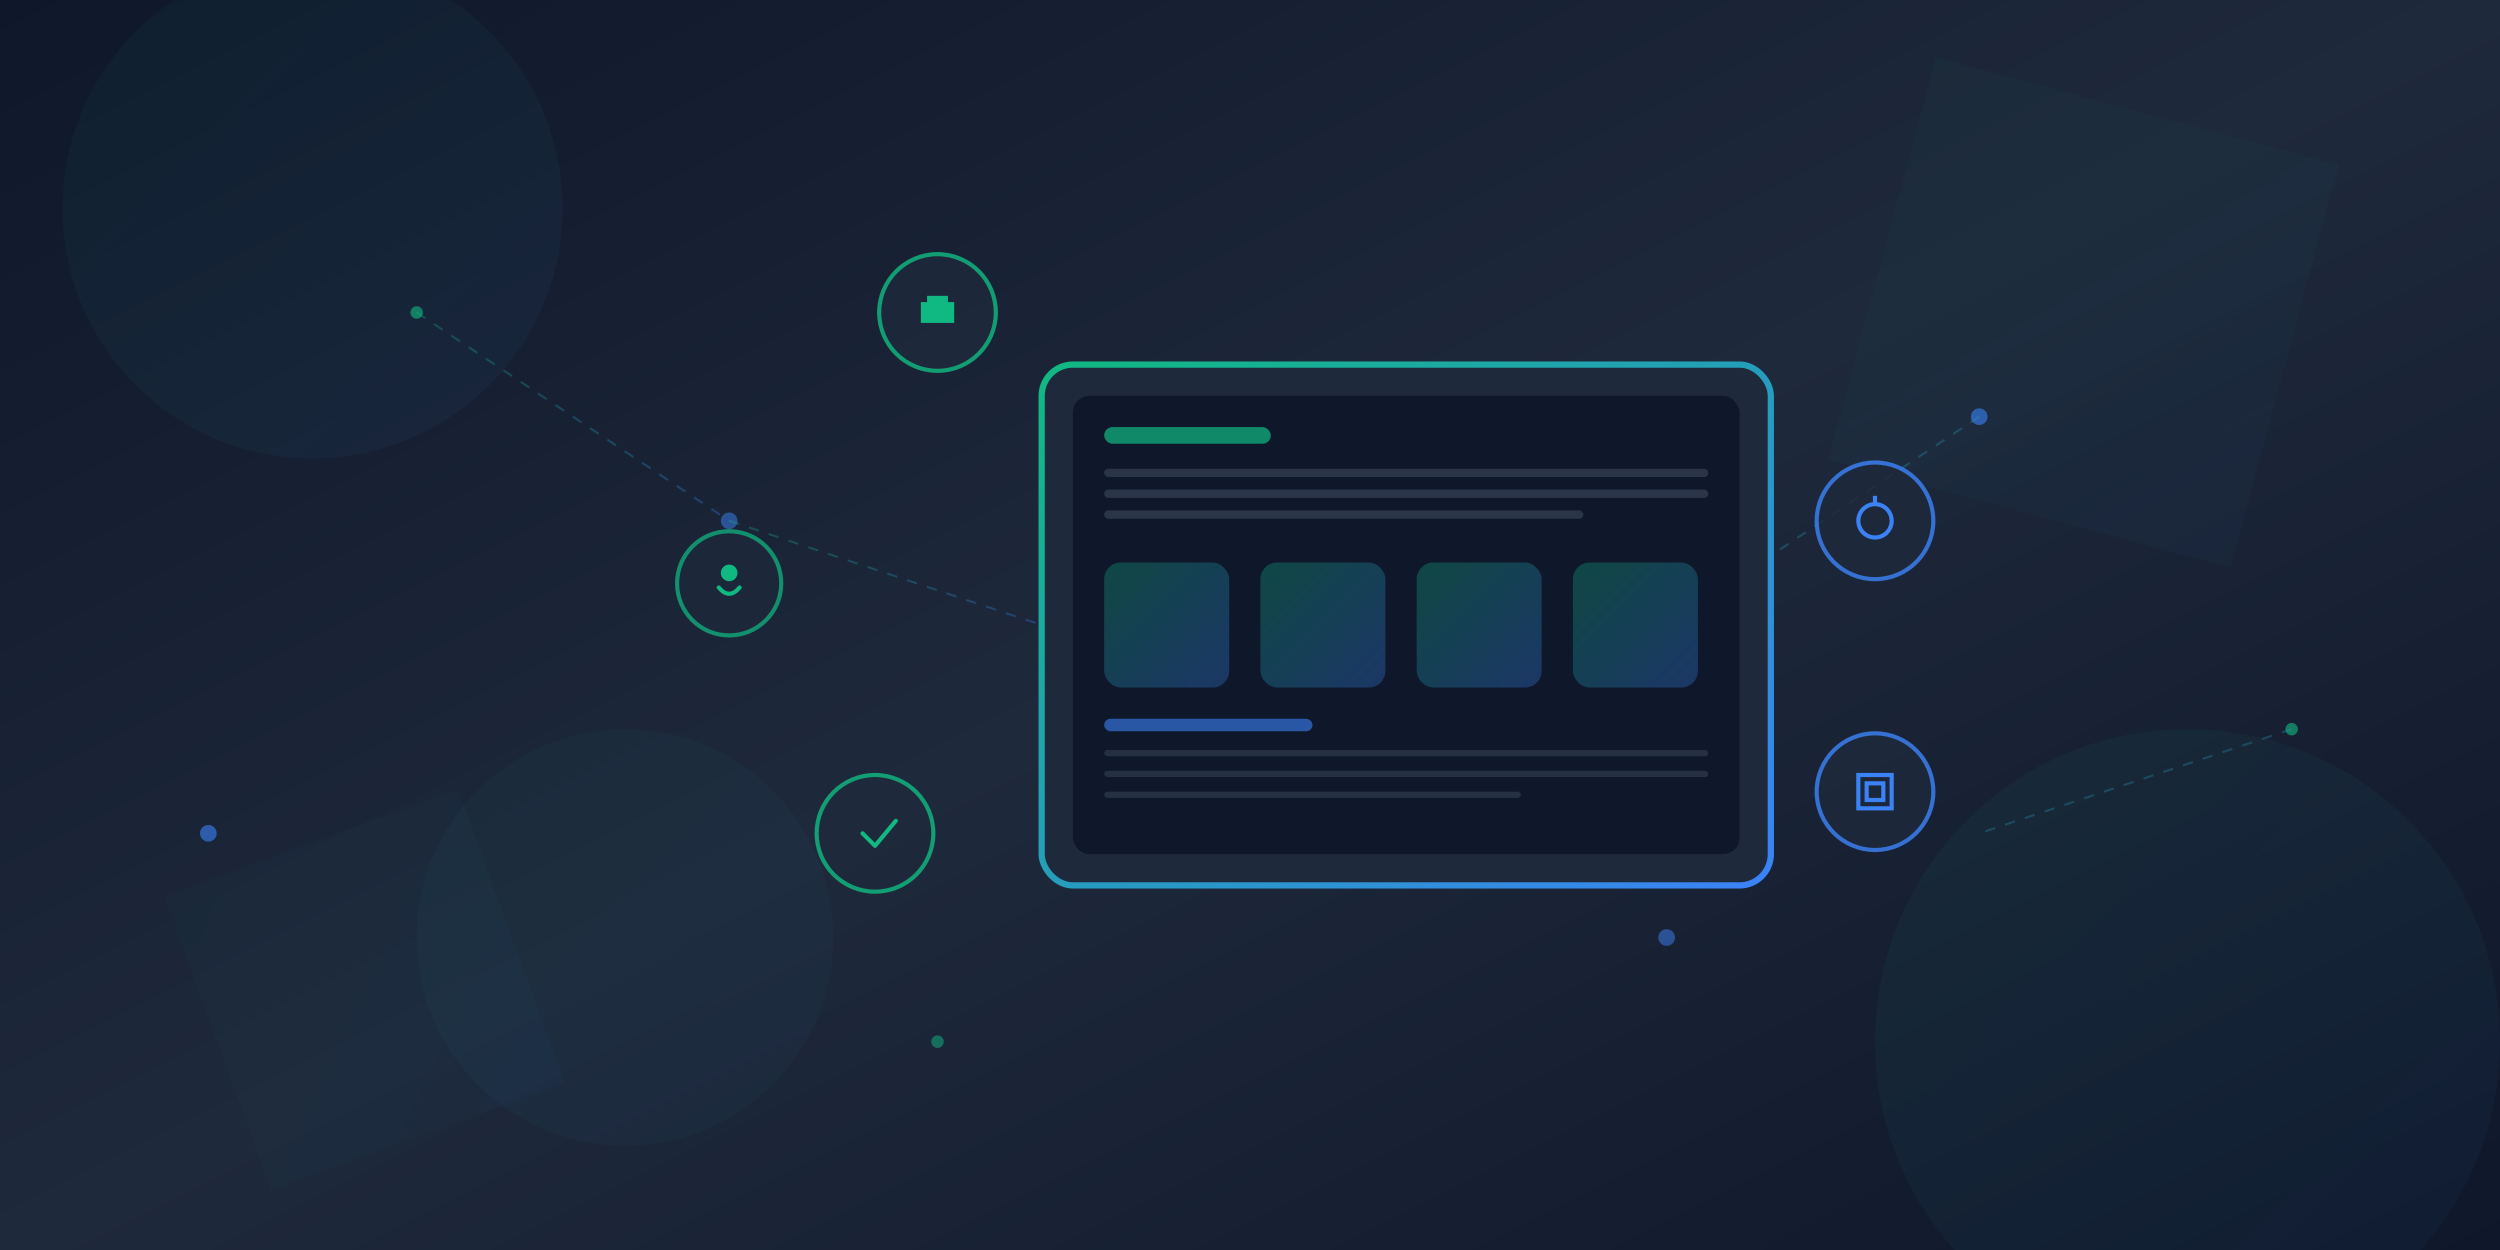 <svg viewBox="0 0 1200 600" xmlns="http://www.w3.org/2000/svg">
  <defs>
    <linearGradient id="bgGradient" x1="0%" y1="0%" x2="100%" y2="100%">
      <stop offset="0%" style="stop-color:#0f172a;stop-opacity:1" />
      <stop offset="50%" style="stop-color:#1e293b;stop-opacity:1" />
      <stop offset="100%" style="stop-color:#0f172a;stop-opacity:1" />
    </linearGradient>
    
    <linearGradient id="accentGradient" x1="0%" y1="0%" x2="100%" y2="100%">
      <stop offset="0%" style="stop-color:#10b981;stop-opacity:1" />
      <stop offset="100%" style="stop-color:#3b82f6;stop-opacity:1" />
    </linearGradient>
    
    <linearGradient id="glowGradient" x1="0%" y1="0%" x2="100%" y2="100%">
      <stop offset="0%" style="stop-color:#10b981;stop-opacity:0.3" />
      <stop offset="100%" style="stop-color:#3b82f6;stop-opacity:0.3" />
    </linearGradient>
    
    <filter id="glow">
      <feGaussianBlur stdDeviation="4" result="coloredBlur"/>
      <feMerge>
        <feMergeNode in="coloredBlur"/>
        <feMergeNode in="SourceGraphic"/>
      </feMerge>
    </filter>
  </defs>
  
  <!-- Fondo -->
  <rect width="1200" height="600" fill="url(#bgGradient)"/>
  
  <!-- Formas geométricas decorativas de fondo -->
  <circle cx="150" cy="100" r="120" fill="url(#glowGradient)" opacity="0.15"/>
  <circle cx="1050" cy="500" r="150" fill="url(#glowGradient)" opacity="0.15"/>
  <circle cx="300" cy="450" r="100" fill="url(#glowGradient)" opacity="0.12"/>
  <rect x="900" y="50" width="200" height="200" fill="url(#glowGradient)" opacity="0.1" transform="rotate(15 1000 150)"/>
  <rect x="100" y="400" width="150" height="150" fill="url(#glowGradient)" opacity="0.08" transform="rotate(-20 175 475)"/>
  
  <!-- Partículas flotantes -->
  <circle cx="200" cy="150" r="3" fill="#10b981" opacity="0.6">
    <animate attributeName="cy" values="150;130;150" dur="3s" repeatCount="indefinite"/>
  </circle>
  <circle cx="350" cy="250" r="4" fill="#3b82f6" opacity="0.5">
    <animate attributeName="cy" values="250;230;250" dur="3.5s" repeatCount="indefinite"/>
  </circle>
  <circle cx="950" cy="200" r="4" fill="#3b82f6" opacity="0.6">
    <animate attributeName="cy" values="200;180;200" dur="4s" repeatCount="indefinite"/>
  </circle>
  <circle cx="1100" cy="350" r="3" fill="#10b981" opacity="0.6">
    <animate attributeName="cy" values="350;330;350" dur="3.5s" repeatCount="indefinite"/>
  </circle>
  <circle cx="100" cy="400" r="4" fill="#3b82f6" opacity="0.6">
    <animate attributeName="cy" values="400;380;400" dur="4.5s" repeatCount="indefinite"/>
  </circle>
  <circle cx="450" cy="500" r="3" fill="#10b981" opacity="0.5">
    <animate attributeName="cy" values="500;480;500" dur="4s" repeatCount="indefinite"/>
  </circle>
  <circle cx="800" cy="450" r="4" fill="#3b82f6" opacity="0.5">
    <animate attributeName="cy" values="450;430;450" dur="3.8s" repeatCount="indefinite"/>
  </circle>
  
  <!-- Líneas conectoras decorativas -->
  <line x1="200" y1="150" x2="350" y2="250" stroke="url(#accentGradient)" stroke-width="1" opacity="0.3" stroke-dasharray="5,5">
    <animate attributeName="stroke-dashoffset" values="0;10" dur="2s" repeatCount="indefinite"/>
  </line>
  <line x1="350" y1="250" x2="500" y2="300" stroke="url(#accentGradient)" stroke-width="1" opacity="0.3" stroke-dasharray="5,5">
    <animate attributeName="stroke-dashoffset" values="0;10" dur="2.2s" repeatCount="indefinite"/>
  </line>
  <line x1="950" y1="200" x2="800" y2="300" stroke="url(#accentGradient)" stroke-width="1" opacity="0.3" stroke-dasharray="5,5">
    <animate attributeName="stroke-dashoffset" values="0;10" dur="2.5s" repeatCount="indefinite"/>
  </line>
  <line x1="1100" y1="350" x2="950" y2="400" stroke="url(#accentGradient)" stroke-width="1" opacity="0.3" stroke-dasharray="5,5">
    <animate attributeName="stroke-dashoffset" values="0;10" dur="2.8s" repeatCount="indefinite"/>
  </line>
  
  <!-- Ilustración central: Libro digital/tablet -->
  <g transform="translate(500, 175)">
    <!-- Dispositivo tablet -->
    <rect x="0" y="0" width="350" height="250" rx="15" fill="#1e293b" stroke="url(#accentGradient)" stroke-width="3" filter="url(#glow)"/>
    
    <!-- Pantalla -->
    <rect x="15" y="15" width="320" height="220" rx="8" fill="#0f172a"/>
    
    <!-- Elementos de interfaz en la pantalla -->
    <rect x="30" y="30" width="80" height="8" rx="4" fill="#10b981" opacity="0.7"/>
    <rect x="30" y="50" width="290" height="4" rx="2" fill="#475569" opacity="0.5"/>
    <rect x="30" y="60" width="290" height="4" rx="2" fill="#475569" opacity="0.5"/>
    <rect x="30" y="70" width="230" height="4" rx="2" fill="#475569" opacity="0.5"/>
    
    <rect x="30" y="95" width="60" height="60" rx="8" fill="url(#accentGradient)" opacity="0.3"/>
    <rect x="105" y="95" width="60" height="60" rx="8" fill="url(#accentGradient)" opacity="0.3"/>
    <rect x="180" y="95" width="60" height="60" rx="8" fill="url(#accentGradient)" opacity="0.3"/>
    <rect x="255" y="95" width="60" height="60" rx="8" fill="url(#accentGradient)" opacity="0.3"/>
    
    <rect x="30" y="170" width="100" height="6" rx="3" fill="#3b82f6" opacity="0.6"/>
    <rect x="30" y="185" width="290" height="3" rx="1.5" fill="#475569" opacity="0.4"/>
    <rect x="30" y="195" width="290" height="3" rx="1.5" fill="#475569" opacity="0.4"/>
    <rect x="30" y="205" width="200" height="3" rx="1.5" fill="#475569" opacity="0.4"/>
  </g>
  
  <!-- Iconos flotantes alrededor del tablet -->
  <g transform="translate(450, 150)">
    <circle cx="0" cy="0" r="28" fill="#1e293b" stroke="#10b981" stroke-width="2" opacity="0.9" filter="url(#glow)"/>
    <path d="M -8 -5 L -8 5 L 8 5 L 8 -5 Z M -5 -8 L -5 -5 L 5 -5 L 5 -8 Z" fill="#10b981"/>
    <animate attributeName="opacity" values="0.7;1;0.7" dur="2s" repeatCount="indefinite"/>
  </g>
  
  <g transform="translate(900, 250)">
    <circle cx="0" cy="0" r="28" fill="#1e293b" stroke="#3b82f6" stroke-width="2" opacity="0.9" filter="url(#glow)"/>
    <circle cx="0" cy="0" r="8" fill="none" stroke="#3b82f6" stroke-width="2"/>
    <path d="M 0 -12 L 0 -8" stroke="#3b82f6" stroke-width="2"/>
    <animate attributeName="opacity" values="0.7;1;0.7" dur="2.5s" repeatCount="indefinite"/>
  </g>
  
  <g transform="translate(420, 400)">
    <circle cx="0" cy="0" r="28" fill="#1e293b" stroke="#10b981" stroke-width="2" opacity="0.9" filter="url(#glow)"/>
    <path d="M -6 0 L 0 6 L 10 -6" fill="none" stroke="#10b981" stroke-width="2" stroke-linecap="round" stroke-linejoin="round"/>
    <animate attributeName="opacity" values="0.7;1;0.7" dur="3s" repeatCount="indefinite"/>
  </g>
  
  <g transform="translate(900, 380)">
    <circle cx="0" cy="0" r="28" fill="#1e293b" stroke="#3b82f6" stroke-width="2" opacity="0.9" filter="url(#glow)"/>
    <path d="M -8 -8 L -8 8 L 8 8 L 8 -8 Z M -4 -4 L 4 -4 L 4 4 L -4 4 Z" fill="none" stroke="#3b82f6" stroke-width="2"/>
    <animate attributeName="opacity" values="0.7;1;0.7" dur="2.8s" repeatCount="indefinite"/>
  </g>
  
  <g transform="translate(350, 280)">
    <circle cx="0" cy="0" r="25" fill="#1e293b" stroke="#10b981" stroke-width="2" opacity="0.85" filter="url(#glow)"/>
    <circle cx="0" cy="-5" r="4" fill="#10b981"/>
    <path d="M -5 2 Q 0 8 5 2" fill="none" stroke="#10b981" stroke-width="2" stroke-linecap="round"/>
    <animate attributeName="opacity" values="0.6;0.95;0.6" dur="3.2s" repeatCount="indefinite"/>
  </g>
</svg>